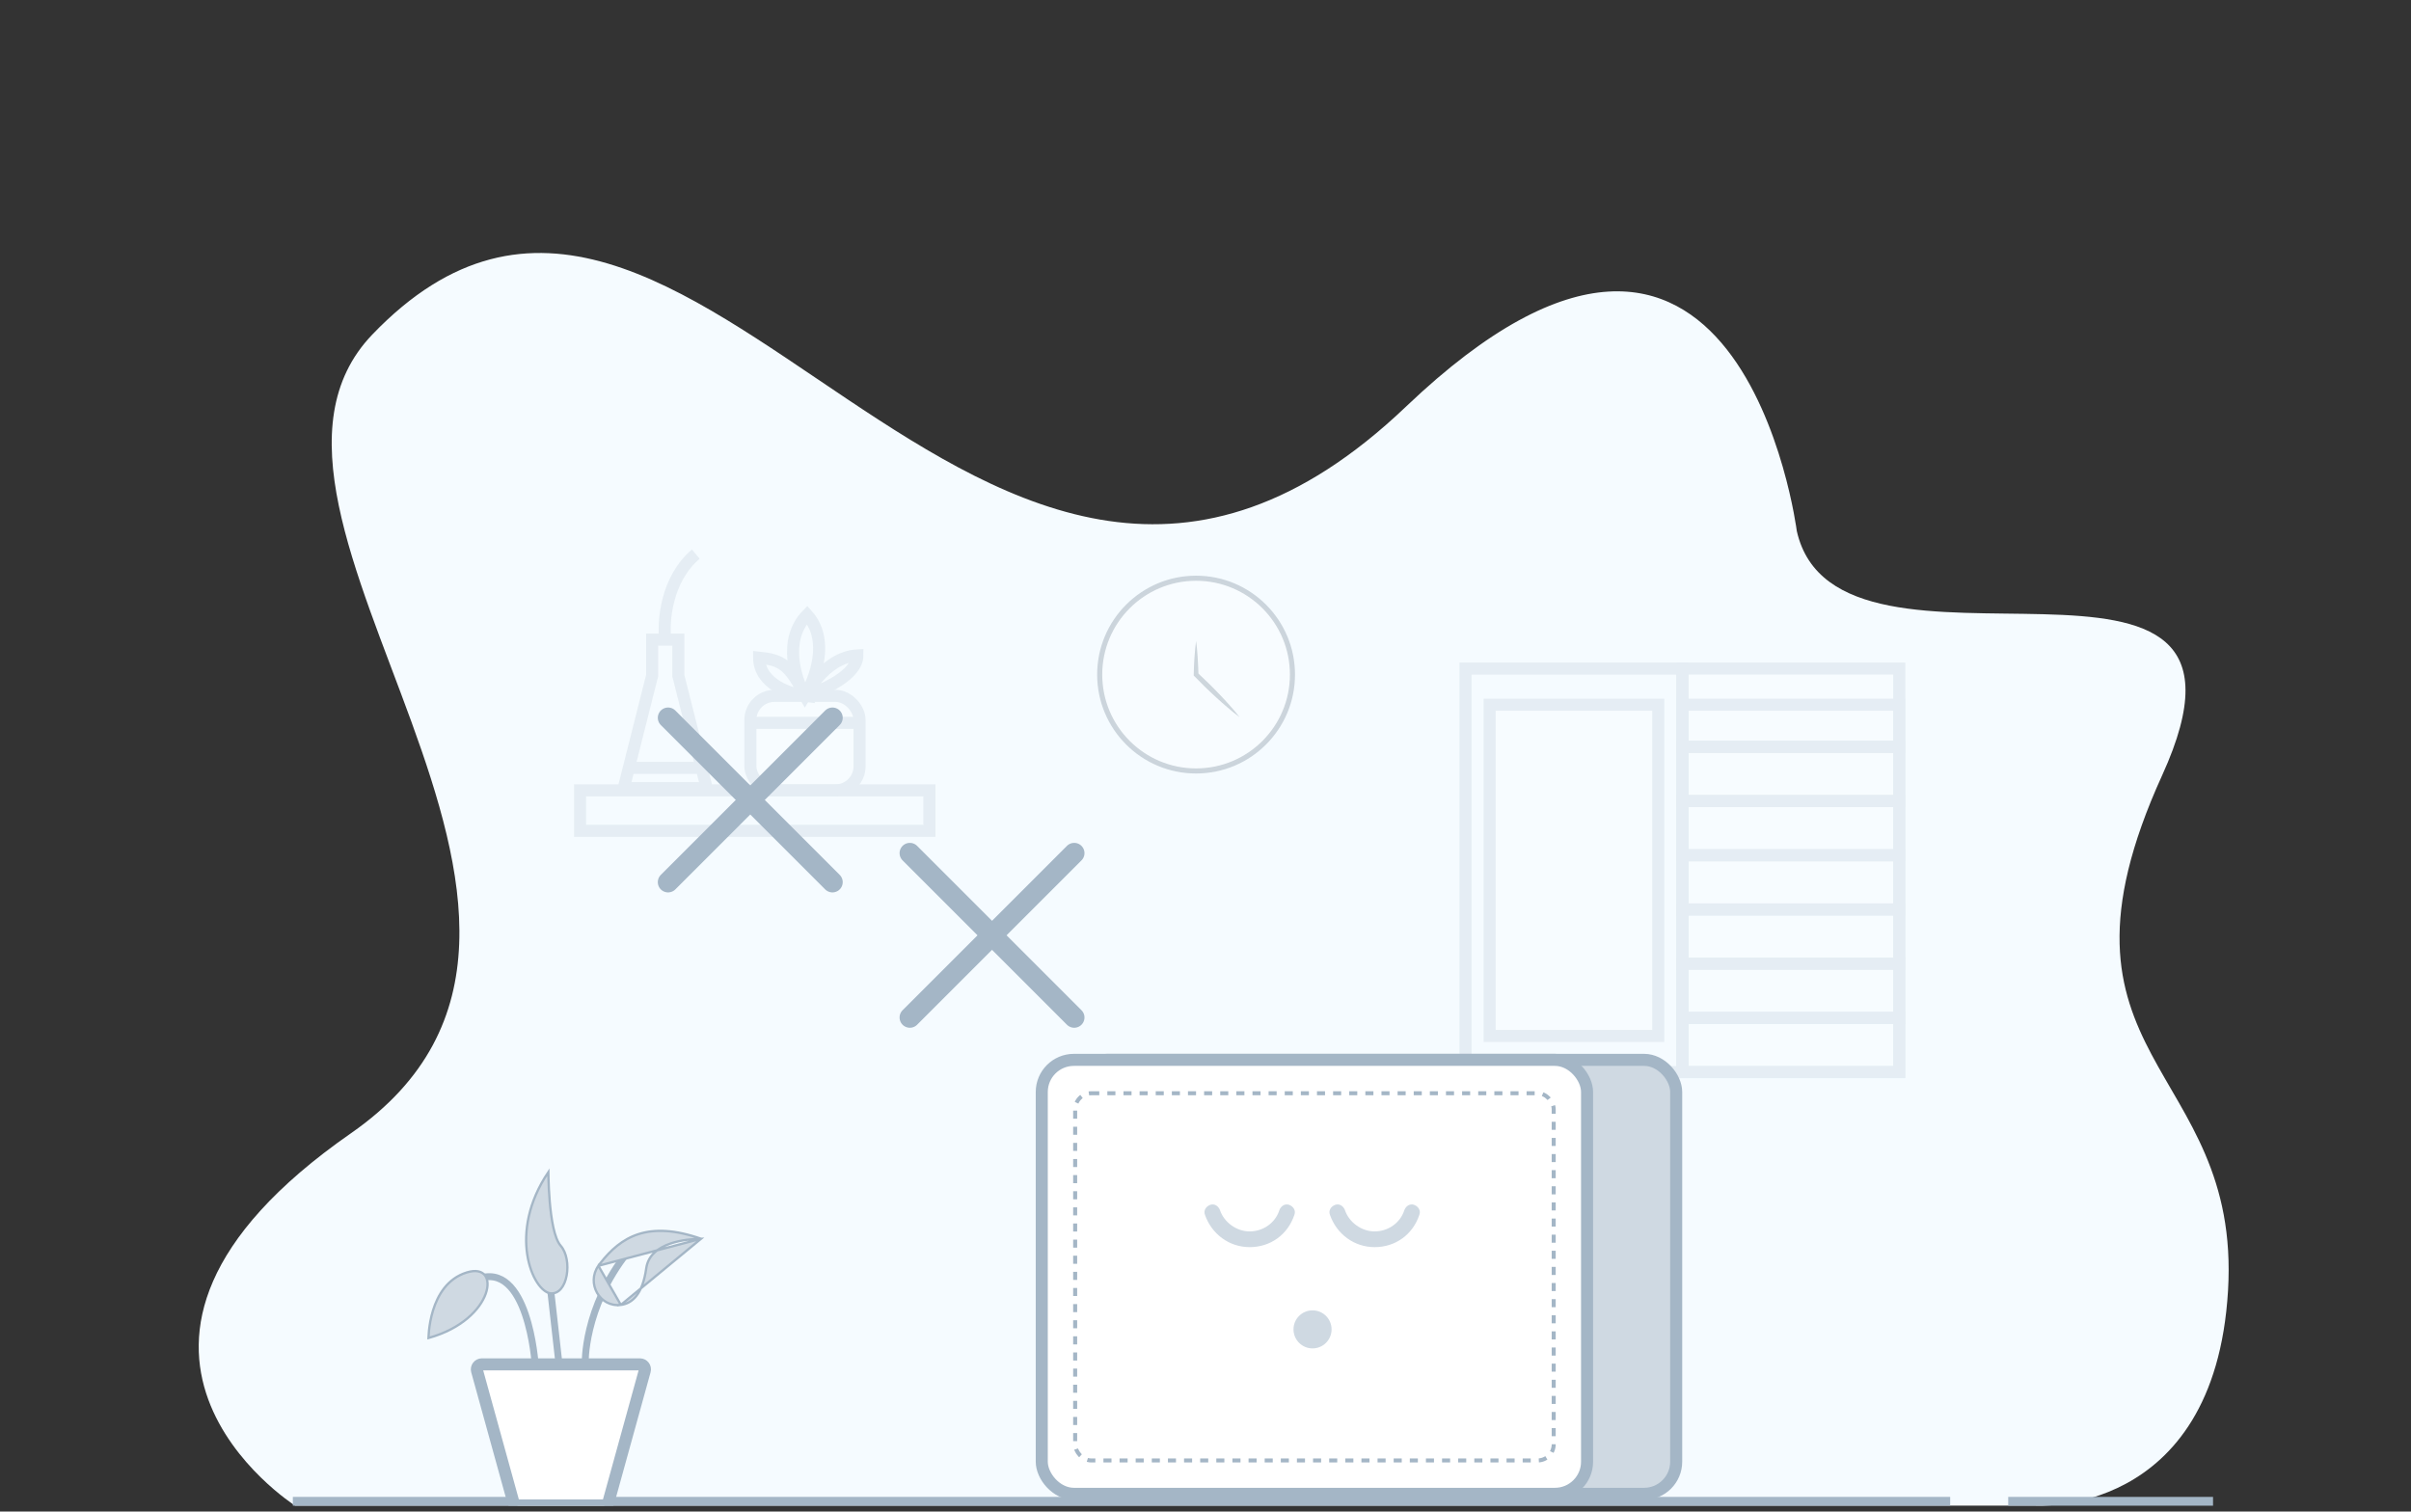 <svg width="311" height="195" viewBox="0 0 311 195" fill="none" xmlns="http://www.w3.org/2000/svg">
<rect x="0" y="0" width="311" height="195" fill="#333333" stroke="none"/>
<g clip-path="url(#clip0_1321_17041)">
<g clip-path="url(#clip1_1321_17041)">
<path d="M231.773 68.507C231.773 68.507 224.47 11.355 181.377 52.444C126.135 105.116 89.002 0.431 48.022 43.162C25.634 66.506 84.794 118.714 45.283 146.189C5.773 173.664 38.06 194.234 38.06 194.234H262.413C262.413 194.234 285.638 195.911 287.397 166.522C289.152 137.133 262.154 136.777 278.91 100C295.666 63.223 237.039 91.915 231.773 68.507Z" fill="#F5FBFF"/>
<g opacity="0.5">
<path opacity="0.5" d="M154.285 99.459C161.151 99.459 166.717 93.894 166.717 87.028C166.717 80.162 161.151 74.596 154.285 74.596C147.419 74.596 141.853 80.162 141.853 87.028C141.853 93.894 147.419 99.459 154.285 99.459Z" fill="white" stroke="#4D6173" stroke-width="0.655" stroke-miterlimit="10"/>
<g opacity="0.5">
<path d="M154.286 82.684C154.382 83.407 154.445 84.132 154.491 84.855C154.519 85.218 154.53 85.578 154.55 85.941C154.57 86.303 154.574 86.664 154.587 87.026L154.495 86.81C154.976 87.254 155.445 87.71 155.913 88.164C156.376 88.625 156.841 89.086 157.291 89.56C157.521 89.794 157.744 90.032 157.964 90.275C158.187 90.515 158.408 90.755 158.624 91.002C159.061 91.491 159.487 91.99 159.891 92.512C159.362 92.118 158.853 91.703 158.355 91.277C158.104 91.068 157.857 90.851 157.612 90.633C157.366 90.417 157.123 90.198 156.883 89.975C156.398 89.536 155.928 89.082 155.456 88.63C154.991 88.171 154.524 87.712 154.071 87.24L153.975 87.142L153.98 87.024C153.993 86.662 153.997 86.301 154.017 85.939C154.037 85.576 154.047 85.215 154.076 84.853C154.126 84.13 154.189 83.407 154.286 82.684Z" fill="#4D6173"/>
</g>
</g>
<g opacity="0.2">
<rect x="217.014" y="86.248" width="27.972" height="52.059" fill="white" stroke="#A4B6C6" stroke-width="1.554"/>
<rect x="217.014" y="131.314" width="27.972" height="6.993" stroke="#A4B6C6" stroke-width="1.554"/>
<rect x="217.014" y="124.32" width="27.972" height="6.993" stroke="#A4B6C6" stroke-width="1.554"/>
<rect x="217.014" y="117.328" width="27.972" height="6.993" stroke="#A4B6C6" stroke-width="1.554"/>
<rect x="217.014" y="110.334" width="27.972" height="6.993" stroke="#A4B6C6" stroke-width="1.554"/>
<rect x="217.014" y="103.342" width="27.972" height="6.993" stroke="#A4B6C6" stroke-width="1.554"/>
<rect x="217.014" y="96.35" width="27.972" height="6.993" stroke="#A4B6C6" stroke-width="1.554"/>
<rect x="217.014" y="90.91" width="27.972" height="5.439" stroke="#A4B6C6" stroke-width="1.554"/>
<rect x="189.042" y="86.248" width="27.972" height="52.059" stroke="#A4B6C6" stroke-width="1.554"/>
<rect x="192.15" y="90.91" width="21.756" height="42.735" fill="white" stroke="#A4B6C6" stroke-width="1.554"/>
</g>
<g opacity="0.2">
<path d="M81.117 99.06L80.457 101.672H91.161L90.501 99.06M81.117 99.06L84.119 87.16V82.516H85.809M81.117 99.06H90.501M90.501 99.06L87.499 87.16V82.516H85.809M85.809 82.516C85.527 80.194 85.922 74.737 89.752 71.486" stroke="#A4B6C6" stroke-width="1.554"/>
<rect x="96.793" y="89.773" width="14.083" height="12.19" rx="3.108" fill="white" stroke="#A4B6C6" stroke-width="1.554"/>
<path d="M96.793 93.256H110.876" stroke="#A4B6C6" stroke-width="1.554"/>
<path d="M103.835 89.773C102.145 89.58 97.92 88.322 97.92 84.839C100.737 85.129 101.863 85.71 103.835 89.773ZM103.835 89.773C102.614 87.645 100.962 82.575 104.116 79.324C107.046 82.575 105.149 87.645 103.835 89.773ZM103.835 89.773C103.835 90.063 106.088 84.839 110.595 84.549C110.595 87.103 106.088 89.096 103.835 89.773Z" stroke="#A4B6C6" stroke-width="1.554"/>
<rect x="74.824" y="101.963" width="45.066" height="5.224" stroke="#A4B6C6" stroke-width="1.554"/>
</g>
<path d="M37.776 193.887H251.558" stroke="#A4B6C6" stroke-width="1.554" stroke-miterlimit="10"/>
<path d="M259.044 193.887H285.465" stroke="#A4B6C6" stroke-width="1.554" stroke-miterlimit="10"/>
</g>
<rect x="138.698" y="136.73" width="77.517" height="55.984" rx="4.143" fill="#CFD9E2" stroke="#A4B6C6" stroke-width="1.554"/>
<rect x="134.38" y="136.73" width="70.339" height="55.984" rx="4.143" fill="white" stroke="#A4B6C6" stroke-width="1.554"/>
<path d="M161.199 160.889C158.529 160.889 156.287 159.181 155.433 156.727C155.22 156.193 155.54 155.659 156.074 155.446C156.608 155.232 157.142 155.552 157.355 156.086C157.889 157.687 159.49 158.861 161.199 158.861C162.907 158.861 164.508 157.794 165.042 156.086C165.255 155.552 165.789 155.232 166.323 155.446C166.857 155.659 167.177 156.193 166.964 156.727C166.11 159.288 163.868 160.889 161.199 160.889Z" fill="#CFD9E2"/>
<path d="M177.319 160.889C174.65 160.889 172.408 159.181 171.554 156.727C171.34 156.193 171.66 155.659 172.194 155.446C172.728 155.232 173.262 155.552 173.475 156.086C174.009 157.687 175.611 158.861 177.319 158.861C179.027 158.861 180.628 157.794 181.162 156.086C181.376 155.552 181.91 155.232 182.443 155.446C182.977 155.659 183.298 156.193 183.084 156.727C182.23 159.288 179.988 160.889 177.319 160.889Z" fill="#CFD9E2"/>
<path d="M169.308 173.954C170.664 173.954 171.763 172.855 171.763 171.5C171.763 170.144 170.664 169.045 169.308 169.045C167.952 169.045 166.852 170.144 166.852 171.5C166.852 172.855 167.952 173.954 169.308 173.954Z" fill="#CFD9E2"/>
<rect x="138.688" y="141.037" width="61.726" height="47.371" rx="2.071" stroke="#A4B6C6" stroke-width="0.518" stroke-dasharray="1.04 1.04"/>
<path d="M77.878 194.214H66.828C66.537 194.214 66.284 194.02 66.206 193.74L61.534 176.831C61.421 176.42 61.731 176.012 62.157 176.012H82.547C82.976 176.012 83.286 176.42 83.169 176.831L78.498 193.74C78.423 194.02 78.17 194.214 77.878 194.214Z" fill="white" stroke="#A4B6C6" stroke-width="1.554" stroke-miterlimit="10"/>
<path d="M75.484 176.011C75.484 176.011 75.216 168.754 80.993 161.498" stroke="#A4B6C6" stroke-width="0.893" stroke-miterlimit="10"/>
<path d="M61.511 165.027C68.145 162.44 69.032 176.012 69.032 176.012" stroke="#A4B6C6" stroke-width="0.893" stroke-miterlimit="10"/>
<path d="M72.111 176.012L71.006 166.219" stroke="#A4B6C6" stroke-width="0.893" stroke-miterlimit="10"/>
<path d="M77.188 163.297L77.187 163.299C75.597 165.548 77.371 168.681 80.084 168.342L77.188 163.297ZM77.188 163.297C77.243 163.217 77.303 163.137 77.367 163.053C77.383 163.031 77.399 163.01 77.416 162.988C78.755 161.27 80.296 159.875 82.361 159.211C84.406 158.552 86.987 158.604 90.43 159.808M77.188 163.297L90.43 159.808M90.43 159.808C89.475 159.825 87.88 159.938 86.444 160.438C84.957 160.955 83.599 161.904 83.358 163.63L83.358 163.63C83.13 165.286 82.681 166.417 82.108 167.157C81.537 167.892 80.838 168.247 80.084 168.342L90.43 159.808Z" fill="#CFD9E2" stroke="#A4B6C6" stroke-width="0.298"/>
<path d="M70.734 151.211C70.737 151.425 70.741 151.704 70.75 152.032C70.771 152.818 70.816 153.887 70.912 155.013C71.007 156.138 71.153 157.325 71.377 158.346C71.6 159.359 71.905 160.239 72.336 160.726C72.714 161.155 72.968 161.766 73.095 162.448C73.222 163.129 73.219 163.87 73.094 164.548C72.968 165.228 72.721 165.833 72.368 166.252C72.019 166.666 71.571 166.896 71.022 166.848C70.486 166.8 69.846 166.316 69.275 165.431C68.709 164.555 68.231 163.315 68.007 161.824C67.573 158.94 68.09 155.126 70.734 151.211Z" fill="#CFD9E2" stroke="#A4B6C6" stroke-width="0.298"/>
<path d="M60.203 164.158L60.203 164.158C61.38 163.792 62.148 164.016 62.544 164.517C62.948 165.029 63.017 165.893 62.65 166.915C61.932 168.921 59.57 171.422 55.272 172.61C55.273 172.577 55.274 172.54 55.275 172.499C55.283 172.301 55.299 172.017 55.334 171.671C55.405 170.978 55.552 170.039 55.858 169.052C56.47 167.073 57.706 164.933 60.203 164.158Z" fill="#CFD9E2" stroke="#A4B6C6" stroke-width="0.298"/>
<g clip-path="url(#clip2_1321_17041)">
<path d="M138.565 110.061L117.363 131.263" stroke="#A4B6C6" stroke-width="2.65" stroke-linecap="round" stroke-linejoin="round"/>
<path d="M117.363 110.061L138.565 131.263" stroke="#A4B6C6" stroke-width="2.65" stroke-linecap="round" stroke-linejoin="round"/>
</g>
<g clip-path="url(#clip3_1321_17041)">
<path d="M107.379 92.6L86.177 113.802" stroke="#A4B6C6" stroke-width="2.65" stroke-linecap="round" stroke-linejoin="round"/>
<path d="M86.177 92.6L107.379 113.802" stroke="#A4B6C6" stroke-width="2.65" stroke-linecap="round" stroke-linejoin="round"/>
</g>
</g>
<defs>
<clipPath id="clip0_1321_17041">
<rect width="310.797" height="194.248" fill="white"/>
</clipPath>
<clipPath id="clip1_1321_17041">
<rect width="262.087" height="161.695" fill="white" transform="translate(25.633 32.637)"/>
</clipPath>
<clipPath id="clip2_1321_17041">
<rect width="42.404" height="42.404" fill="white" transform="translate(106.763 99.461)"/>
</clipPath>
<clipPath id="clip3_1321_17041">
<rect width="42.404" height="42.404" fill="white" transform="translate(75.578 82)"/>
</clipPath>
</defs>
</svg>
